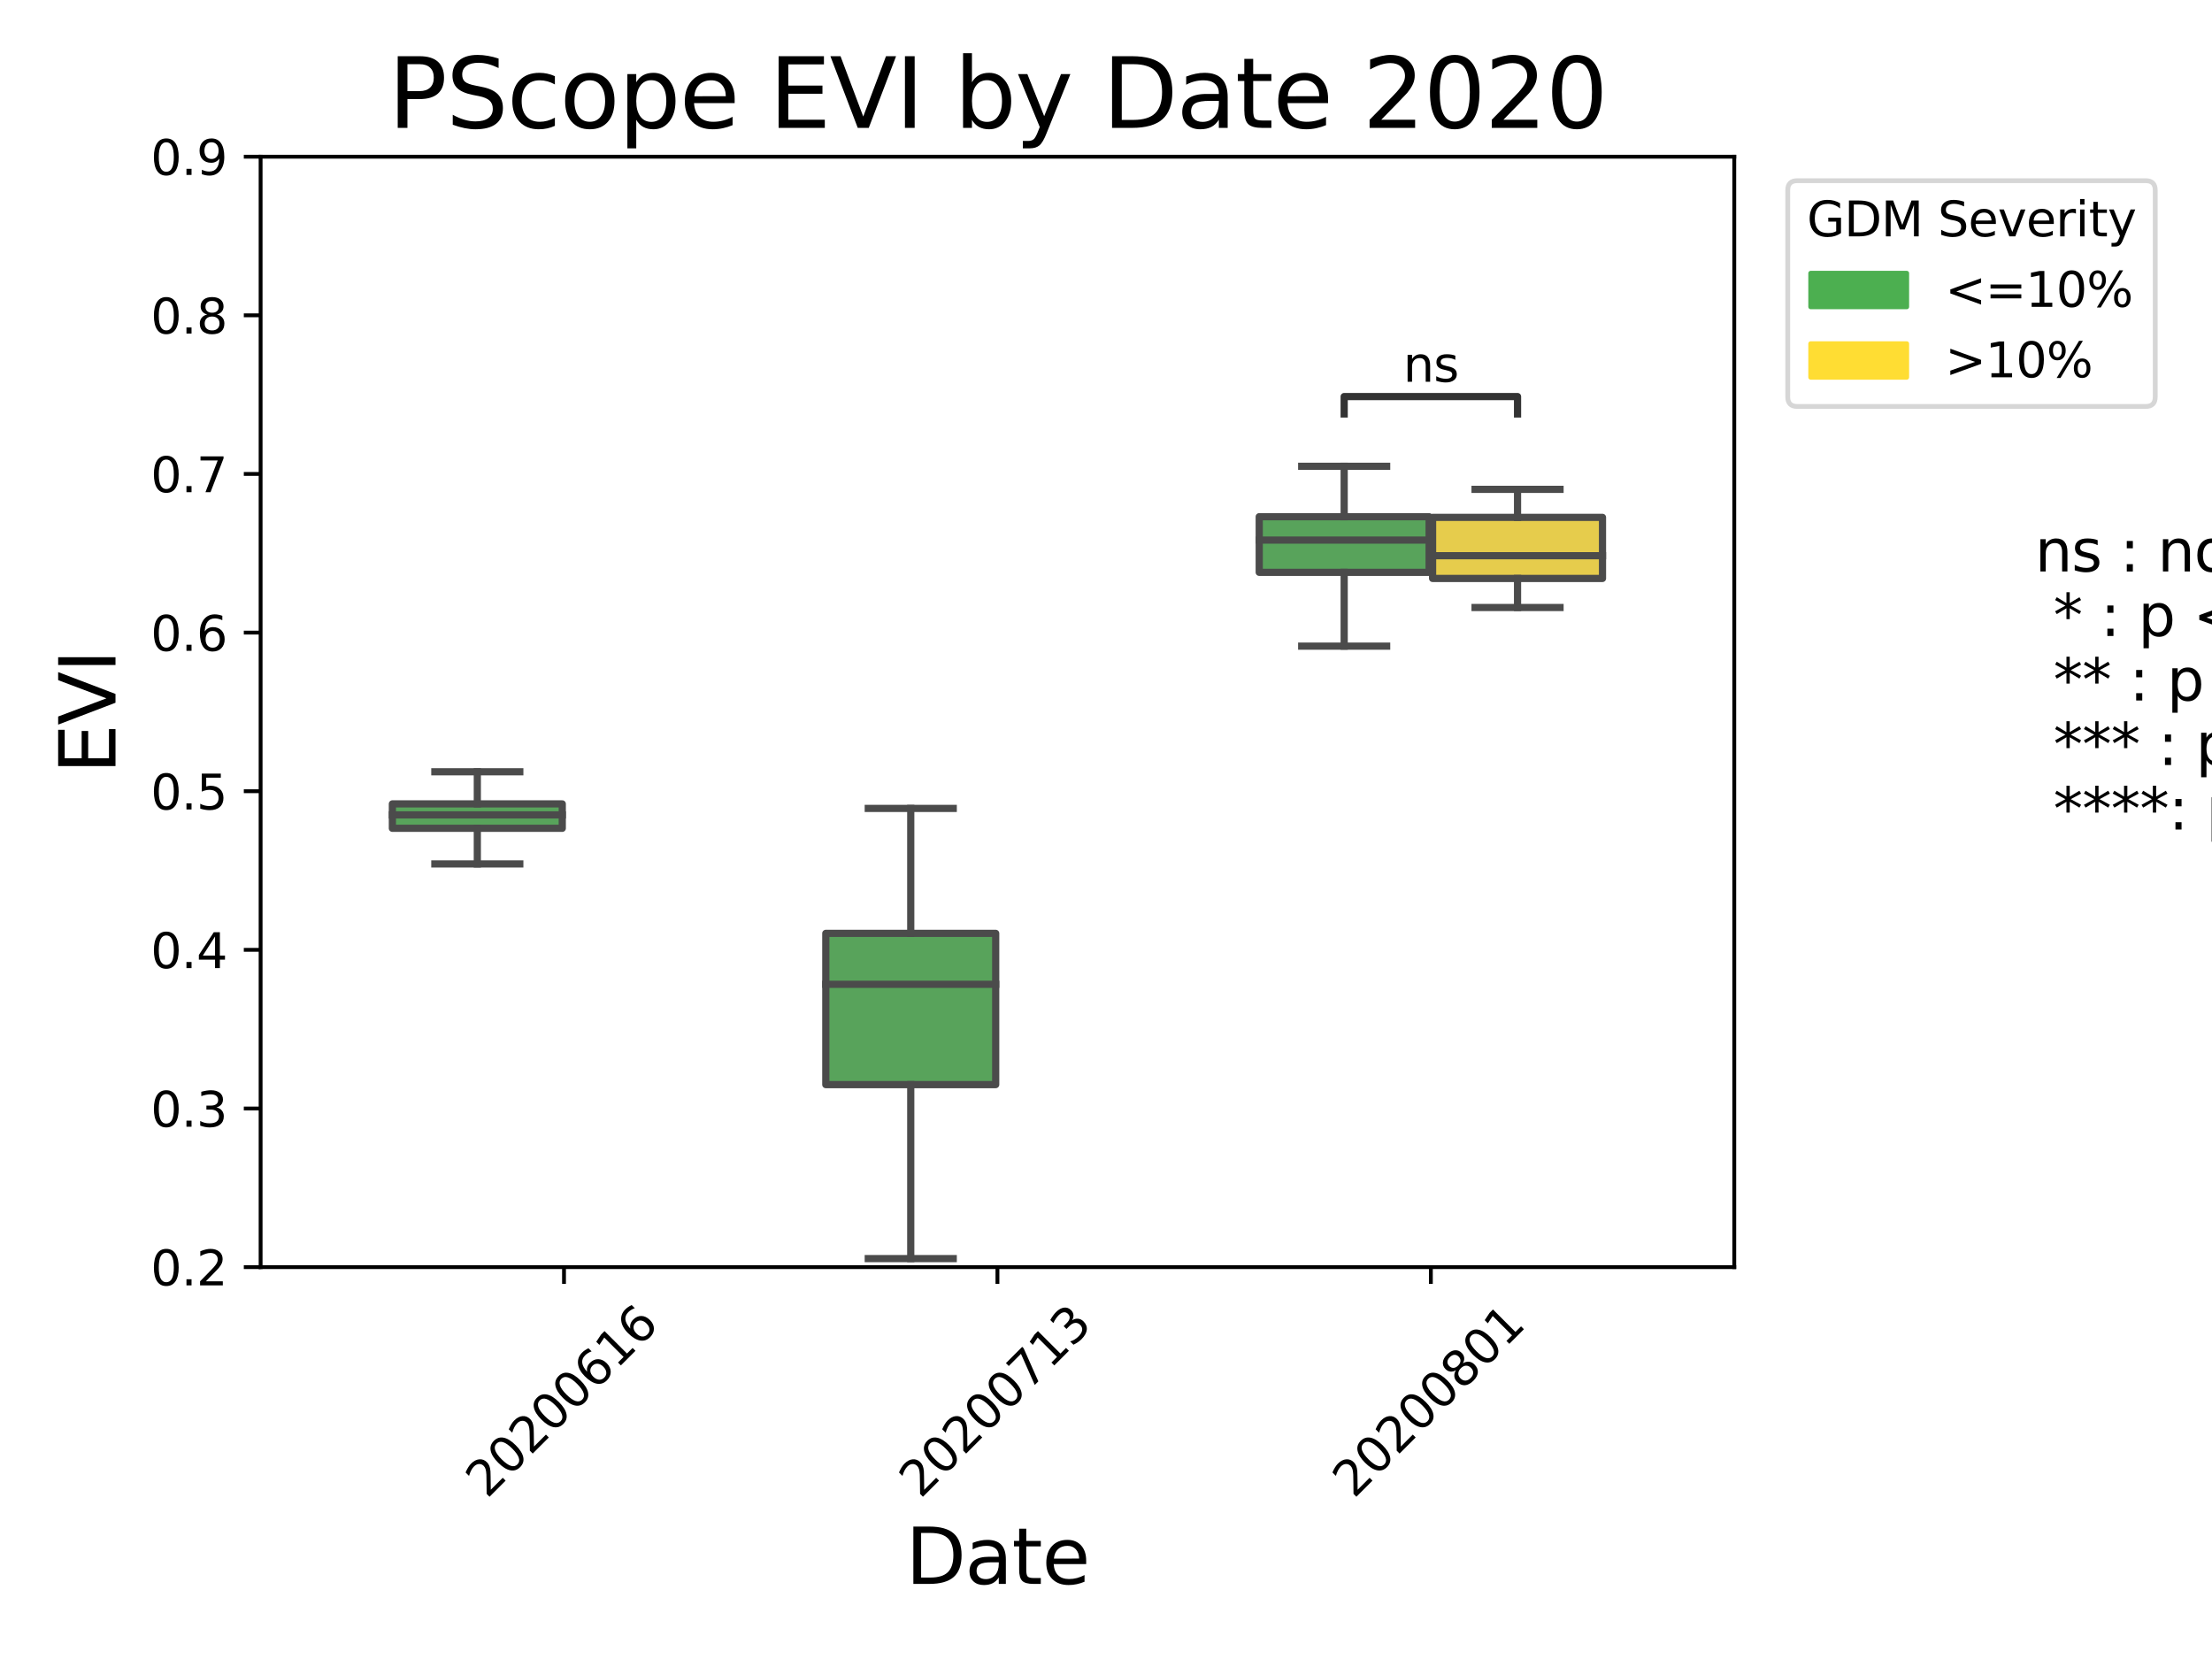 <?xml version="1.0" encoding="utf-8" standalone="no"?>
<!DOCTYPE svg PUBLIC "-//W3C//DTD SVG 1.1//EN"
  "http://www.w3.org/Graphics/SVG/1.1/DTD/svg11.dtd">
<svg xmlns:xlink="http://www.w3.org/1999/xlink" width="460.8pt" height="345.6pt" viewBox="0 0 460.8 345.6" xmlns="http://www.w3.org/2000/svg" version="1.1">
 <defs>
  <style type="text/css">*{stroke-linejoin: round; stroke-linecap: butt}</style>
 </defs>
 <g id="figure_1">
  <g id="patch_1">
   <path d="M 0 345.6 
L 460.8 345.6 
L 460.8 0 
L 0 0 
z
" style="fill: #ffffff"/>
  </g>
  <g id="axes_1">
   <g id="patch_2">
    <path d="M 54.29 263.965 
L 361.278 263.965 
L 361.278 32.64 
L 54.29 32.64 
z
" style="fill: #ffffff"/>
   </g>
   <g id="patch_3">
    <path d="M 81.738 172.552 
L 117.132 172.552 
L 117.132 167.464 
L 81.738 167.464 
L 81.738 172.552 
z
" clip-path="url(#pa5e83bcdcb)" style="fill: #58a35b; stroke: #4b4b4b; stroke-width: 1.5; stroke-linejoin: miter"/>
   </g>
   <g id="patch_4">
    <path d="M 172.029 225.946 
L 207.423 225.946 
L 207.423 194.435 
L 172.029 194.435 
L 172.029 225.946 
z
" clip-path="url(#pa5e83bcdcb)" style="fill: #58a35b; stroke: #4b4b4b; stroke-width: 1.5; stroke-linejoin: miter"/>
   </g>
   <g id="patch_5">
    <path d="M 262.319 119.226 
L 297.713 119.226 
L 297.713 107.64 
L 262.319 107.64 
L 262.319 119.226 
z
" clip-path="url(#pa5e83bcdcb)" style="fill: #58a35b; stroke: #4b4b4b; stroke-width: 1.5; stroke-linejoin: miter"/>
   </g>
   <g id="patch_6">
    <path d="M 298.435 120.502 
L 333.829 120.502 
L 333.829 107.779 
L 298.435 107.779 
L 298.435 120.502 
z
" clip-path="url(#pa5e83bcdcb)" style="fill: #e6cc4c; stroke: #4b4b4b; stroke-width: 1.5; stroke-linejoin: miter"/>
   </g>
   <g id="patch_7">
    <path d="M 117.493 330.058 
L 117.493 330.058 
L 117.493 330.058 
L 117.493 330.058 
z
" clip-path="url(#pa5e83bcdcb)" style="fill: #58a35b; stroke: #4b4b4b; stroke-width: 0.75; stroke-linejoin: miter"/>
   </g>
   <g id="patch_8">
    <path d="M 117.493 330.058 
L 117.493 330.058 
L 117.493 330.058 
L 117.493 330.058 
z
" clip-path="url(#pa5e83bcdcb)" style="fill: #e6cc4c; stroke: #4b4b4b; stroke-width: 0.75; stroke-linejoin: miter"/>
   </g>
   <g id="matplotlib.axis_1">
    <g id="xtick_1">
     <g id="line2d_1">
      <defs>
       <path id="mb610e8b786" d="M 0 0 
L 0 3.5 
" style="stroke: #000000; stroke-width: 0.8"/>
      </defs>
      <g>
       <use xlink:href="#mb610e8b786" x="117.493" y="263.965" style="stroke: #000000; stroke-width: 0.8"/>
      </g>
     </g>
     <g id="text_1">
      <!-- 20200616 -->
      <g transform="translate(101.449 312.33) rotate(-45) scale(0.1 -0.1)">
       <defs>
        <path id="DejaVuSans-32" d="M 1228 531 
L 3431 531 
L 3431 0 
L 469 0 
L 469 531 
Q 828 903 1448 1529 
Q 2069 2156 2228 2338 
Q 2531 2678 2651 2914 
Q 2772 3150 2772 3378 
Q 2772 3750 2511 3984 
Q 2250 4219 1831 4219 
Q 1534 4219 1204 4116 
Q 875 4013 500 3803 
L 500 4441 
Q 881 4594 1212 4672 
Q 1544 4750 1819 4750 
Q 2544 4750 2975 4387 
Q 3406 4025 3406 3419 
Q 3406 3131 3298 2873 
Q 3191 2616 2906 2266 
Q 2828 2175 2409 1742 
Q 1991 1309 1228 531 
z
" transform="scale(0.016)"/>
        <path id="DejaVuSans-30" d="M 2034 4250 
Q 1547 4250 1301 3770 
Q 1056 3291 1056 2328 
Q 1056 1369 1301 889 
Q 1547 409 2034 409 
Q 2525 409 2770 889 
Q 3016 1369 3016 2328 
Q 3016 3291 2770 3770 
Q 2525 4250 2034 4250 
z
M 2034 4750 
Q 2819 4750 3233 4129 
Q 3647 3509 3647 2328 
Q 3647 1150 3233 529 
Q 2819 -91 2034 -91 
Q 1250 -91 836 529 
Q 422 1150 422 2328 
Q 422 3509 836 4129 
Q 1250 4750 2034 4750 
z
" transform="scale(0.016)"/>
        <path id="DejaVuSans-36" d="M 2113 2584 
Q 1688 2584 1439 2293 
Q 1191 2003 1191 1497 
Q 1191 994 1439 701 
Q 1688 409 2113 409 
Q 2538 409 2786 701 
Q 3034 994 3034 1497 
Q 3034 2003 2786 2293 
Q 2538 2584 2113 2584 
z
M 3366 4563 
L 3366 3988 
Q 3128 4100 2886 4159 
Q 2644 4219 2406 4219 
Q 1781 4219 1451 3797 
Q 1122 3375 1075 2522 
Q 1259 2794 1537 2939 
Q 1816 3084 2150 3084 
Q 2853 3084 3261 2657 
Q 3669 2231 3669 1497 
Q 3669 778 3244 343 
Q 2819 -91 2113 -91 
Q 1303 -91 875 529 
Q 447 1150 447 2328 
Q 447 3434 972 4092 
Q 1497 4750 2381 4750 
Q 2619 4750 2861 4703 
Q 3103 4656 3366 4563 
z
" transform="scale(0.016)"/>
        <path id="DejaVuSans-31" d="M 794 531 
L 1825 531 
L 1825 4091 
L 703 3866 
L 703 4441 
L 1819 4666 
L 2450 4666 
L 2450 531 
L 3481 531 
L 3481 0 
L 794 0 
L 794 531 
z
" transform="scale(0.016)"/>
       </defs>
       <use xlink:href="#DejaVuSans-32"/>
       <use xlink:href="#DejaVuSans-30" x="63.623"/>
       <use xlink:href="#DejaVuSans-32" x="127.246"/>
       <use xlink:href="#DejaVuSans-30" x="190.869"/>
       <use xlink:href="#DejaVuSans-30" x="254.492"/>
       <use xlink:href="#DejaVuSans-36" x="318.115"/>
       <use xlink:href="#DejaVuSans-31" x="381.738"/>
       <use xlink:href="#DejaVuSans-36" x="445.361"/>
      </g>
     </g>
    </g>
    <g id="xtick_2">
     <g id="line2d_2">
      <g>
       <use xlink:href="#mb610e8b786" x="207.784" y="263.965" style="stroke: #000000; stroke-width: 0.8"/>
      </g>
     </g>
     <g id="text_2">
      <!-- 20200713 -->
      <g transform="translate(191.739 312.33) rotate(-45) scale(0.1 -0.1)">
       <defs>
        <path id="DejaVuSans-37" d="M 525 4666 
L 3525 4666 
L 3525 4397 
L 1831 0 
L 1172 0 
L 2766 4134 
L 525 4134 
L 525 4666 
z
" transform="scale(0.016)"/>
        <path id="DejaVuSans-33" d="M 2597 2516 
Q 3050 2419 3304 2112 
Q 3559 1806 3559 1356 
Q 3559 666 3084 287 
Q 2609 -91 1734 -91 
Q 1441 -91 1130 -33 
Q 819 25 488 141 
L 488 750 
Q 750 597 1062 519 
Q 1375 441 1716 441 
Q 2309 441 2620 675 
Q 2931 909 2931 1356 
Q 2931 1769 2642 2001 
Q 2353 2234 1838 2234 
L 1294 2234 
L 1294 2753 
L 1863 2753 
Q 2328 2753 2575 2939 
Q 2822 3125 2822 3475 
Q 2822 3834 2567 4026 
Q 2313 4219 1838 4219 
Q 1578 4219 1281 4162 
Q 984 4106 628 3988 
L 628 4550 
Q 988 4650 1302 4700 
Q 1616 4750 1894 4750 
Q 2613 4750 3031 4423 
Q 3450 4097 3450 3541 
Q 3450 3153 3228 2886 
Q 3006 2619 2597 2516 
z
" transform="scale(0.016)"/>
       </defs>
       <use xlink:href="#DejaVuSans-32"/>
       <use xlink:href="#DejaVuSans-30" x="63.623"/>
       <use xlink:href="#DejaVuSans-32" x="127.246"/>
       <use xlink:href="#DejaVuSans-30" x="190.869"/>
       <use xlink:href="#DejaVuSans-30" x="254.492"/>
       <use xlink:href="#DejaVuSans-37" x="318.115"/>
       <use xlink:href="#DejaVuSans-31" x="381.738"/>
       <use xlink:href="#DejaVuSans-33" x="445.361"/>
      </g>
     </g>
    </g>
    <g id="xtick_3">
     <g id="line2d_3">
      <g>
       <use xlink:href="#mb610e8b786" x="298.074" y="263.965" style="stroke: #000000; stroke-width: 0.8"/>
      </g>
     </g>
     <g id="text_3">
      <!-- 20200801 -->
      <g transform="translate(282.03 312.33) rotate(-45) scale(0.1 -0.1)">
       <defs>
        <path id="DejaVuSans-38" d="M 2034 2216 
Q 1584 2216 1326 1975 
Q 1069 1734 1069 1313 
Q 1069 891 1326 650 
Q 1584 409 2034 409 
Q 2484 409 2743 651 
Q 3003 894 3003 1313 
Q 3003 1734 2745 1975 
Q 2488 2216 2034 2216 
z
M 1403 2484 
Q 997 2584 770 2862 
Q 544 3141 544 3541 
Q 544 4100 942 4425 
Q 1341 4750 2034 4750 
Q 2731 4750 3128 4425 
Q 3525 4100 3525 3541 
Q 3525 3141 3298 2862 
Q 3072 2584 2669 2484 
Q 3125 2378 3379 2068 
Q 3634 1759 3634 1313 
Q 3634 634 3220 271 
Q 2806 -91 2034 -91 
Q 1263 -91 848 271 
Q 434 634 434 1313 
Q 434 1759 690 2068 
Q 947 2378 1403 2484 
z
M 1172 3481 
Q 1172 3119 1398 2916 
Q 1625 2713 2034 2713 
Q 2441 2713 2670 2916 
Q 2900 3119 2900 3481 
Q 2900 3844 2670 4047 
Q 2441 4250 2034 4250 
Q 1625 4250 1398 4047 
Q 1172 3844 1172 3481 
z
" transform="scale(0.016)"/>
       </defs>
       <use xlink:href="#DejaVuSans-32"/>
       <use xlink:href="#DejaVuSans-30" x="63.623"/>
       <use xlink:href="#DejaVuSans-32" x="127.246"/>
       <use xlink:href="#DejaVuSans-30" x="190.869"/>
       <use xlink:href="#DejaVuSans-30" x="254.492"/>
       <use xlink:href="#DejaVuSans-38" x="318.115"/>
       <use xlink:href="#DejaVuSans-30" x="381.738"/>
       <use xlink:href="#DejaVuSans-31" x="445.361"/>
      </g>
     </g>
    </g>
    <g id="text_4">
     <!-- Date -->
     <g transform="translate(188.663 329.958) scale(0.16 -0.16)">
      <defs>
       <path id="DejaVuSans-44" d="M 1259 4147 
L 1259 519 
L 2022 519 
Q 2988 519 3436 956 
Q 3884 1394 3884 2338 
Q 3884 3275 3436 3711 
Q 2988 4147 2022 4147 
L 1259 4147 
z
M 628 4666 
L 1925 4666 
Q 3281 4666 3915 4102 
Q 4550 3538 4550 2338 
Q 4550 1131 3912 565 
Q 3275 0 1925 0 
L 628 0 
L 628 4666 
z
" transform="scale(0.016)"/>
       <path id="DejaVuSans-61" d="M 2194 1759 
Q 1497 1759 1228 1600 
Q 959 1441 959 1056 
Q 959 750 1161 570 
Q 1363 391 1709 391 
Q 2188 391 2477 730 
Q 2766 1069 2766 1631 
L 2766 1759 
L 2194 1759 
z
M 3341 1997 
L 3341 0 
L 2766 0 
L 2766 531 
Q 2569 213 2275 61 
Q 1981 -91 1556 -91 
Q 1019 -91 701 211 
Q 384 513 384 1019 
Q 384 1609 779 1909 
Q 1175 2209 1959 2209 
L 2766 2209 
L 2766 2266 
Q 2766 2663 2505 2880 
Q 2244 3097 1772 3097 
Q 1472 3097 1187 3025 
Q 903 2953 641 2809 
L 641 3341 
Q 956 3463 1253 3523 
Q 1550 3584 1831 3584 
Q 2591 3584 2966 3190 
Q 3341 2797 3341 1997 
z
" transform="scale(0.016)"/>
       <path id="DejaVuSans-74" d="M 1172 4494 
L 1172 3500 
L 2356 3500 
L 2356 3053 
L 1172 3053 
L 1172 1153 
Q 1172 725 1289 603 
Q 1406 481 1766 481 
L 2356 481 
L 2356 0 
L 1766 0 
Q 1100 0 847 248 
Q 594 497 594 1153 
L 594 3053 
L 172 3053 
L 172 3500 
L 594 3500 
L 594 4494 
L 1172 4494 
z
" transform="scale(0.016)"/>
       <path id="DejaVuSans-65" d="M 3597 1894 
L 3597 1613 
L 953 1613 
Q 991 1019 1311 708 
Q 1631 397 2203 397 
Q 2534 397 2845 478 
Q 3156 559 3463 722 
L 3463 178 
Q 3153 47 2828 -22 
Q 2503 -91 2169 -91 
Q 1331 -91 842 396 
Q 353 884 353 1716 
Q 353 2575 817 3079 
Q 1281 3584 2069 3584 
Q 2775 3584 3186 3129 
Q 3597 2675 3597 1894 
z
M 3022 2063 
Q 3016 2534 2758 2815 
Q 2500 3097 2075 3097 
Q 1594 3097 1305 2825 
Q 1016 2553 972 2059 
L 3022 2063 
z
" transform="scale(0.016)"/>
      </defs>
      <use xlink:href="#DejaVuSans-44"/>
      <use xlink:href="#DejaVuSans-61" x="77.002"/>
      <use xlink:href="#DejaVuSans-74" x="138.281"/>
      <use xlink:href="#DejaVuSans-65" x="177.49"/>
     </g>
    </g>
   </g>
   <g id="matplotlib.axis_2">
    <g id="ytick_1">
     <g id="line2d_4">
      <defs>
       <path id="m685b442eda" d="M 0 0 
L -3.5 0 
" style="stroke: #000000; stroke-width: 0.8"/>
      </defs>
      <g>
       <use xlink:href="#m685b442eda" x="54.29" y="263.965" style="stroke: #000000; stroke-width: 0.8"/>
      </g>
     </g>
     <g id="text_5">
      <!-- 0.2 -->
      <g transform="translate(31.387 267.764) scale(0.1 -0.1)">
       <defs>
        <path id="DejaVuSans-2e" d="M 684 794 
L 1344 794 
L 1344 0 
L 684 0 
L 684 794 
z
" transform="scale(0.016)"/>
       </defs>
       <use xlink:href="#DejaVuSans-30"/>
       <use xlink:href="#DejaVuSans-2e" x="63.623"/>
       <use xlink:href="#DejaVuSans-32" x="95.41"/>
      </g>
     </g>
    </g>
    <g id="ytick_2">
     <g id="line2d_5">
      <g>
       <use xlink:href="#m685b442eda" x="54.29" y="230.919" style="stroke: #000000; stroke-width: 0.8"/>
      </g>
     </g>
     <g id="text_6">
      <!-- 0.3 -->
      <g transform="translate(31.387 234.718) scale(0.1 -0.1)">
       <use xlink:href="#DejaVuSans-30"/>
       <use xlink:href="#DejaVuSans-2e" x="63.623"/>
       <use xlink:href="#DejaVuSans-33" x="95.41"/>
      </g>
     </g>
    </g>
    <g id="ytick_3">
     <g id="line2d_6">
      <g>
       <use xlink:href="#m685b442eda" x="54.29" y="197.872" style="stroke: #000000; stroke-width: 0.8"/>
      </g>
     </g>
     <g id="text_7">
      <!-- 0.4 -->
      <g transform="translate(31.387 201.671) scale(0.1 -0.1)">
       <defs>
        <path id="DejaVuSans-34" d="M 2419 4116 
L 825 1625 
L 2419 1625 
L 2419 4116 
z
M 2253 4666 
L 3047 4666 
L 3047 1625 
L 3713 1625 
L 3713 1100 
L 3047 1100 
L 3047 0 
L 2419 0 
L 2419 1100 
L 313 1100 
L 313 1709 
L 2253 4666 
z
" transform="scale(0.016)"/>
       </defs>
       <use xlink:href="#DejaVuSans-30"/>
       <use xlink:href="#DejaVuSans-2e" x="63.623"/>
       <use xlink:href="#DejaVuSans-34" x="95.41"/>
      </g>
     </g>
    </g>
    <g id="ytick_4">
     <g id="line2d_7">
      <g>
       <use xlink:href="#m685b442eda" x="54.29" y="164.826" style="stroke: #000000; stroke-width: 0.8"/>
      </g>
     </g>
     <g id="text_8">
      <!-- 0.5 -->
      <g transform="translate(31.387 168.625) scale(0.1 -0.1)">
       <defs>
        <path id="DejaVuSans-35" d="M 691 4666 
L 3169 4666 
L 3169 4134 
L 1269 4134 
L 1269 2991 
Q 1406 3038 1543 3061 
Q 1681 3084 1819 3084 
Q 2600 3084 3056 2656 
Q 3513 2228 3513 1497 
Q 3513 744 3044 326 
Q 2575 -91 1722 -91 
Q 1428 -91 1123 -41 
Q 819 9 494 109 
L 494 744 
Q 775 591 1075 516 
Q 1375 441 1709 441 
Q 2250 441 2565 725 
Q 2881 1009 2881 1497 
Q 2881 1984 2565 2268 
Q 2250 2553 1709 2553 
Q 1456 2553 1204 2497 
Q 953 2441 691 2322 
L 691 4666 
z
" transform="scale(0.016)"/>
       </defs>
       <use xlink:href="#DejaVuSans-30"/>
       <use xlink:href="#DejaVuSans-2e" x="63.623"/>
       <use xlink:href="#DejaVuSans-35" x="95.41"/>
      </g>
     </g>
    </g>
    <g id="ytick_5">
     <g id="line2d_8">
      <g>
       <use xlink:href="#m685b442eda" x="54.29" y="131.779" style="stroke: #000000; stroke-width: 0.8"/>
      </g>
     </g>
     <g id="text_9">
      <!-- 0.6 -->
      <g transform="translate(31.387 135.579) scale(0.1 -0.1)">
       <use xlink:href="#DejaVuSans-30"/>
       <use xlink:href="#DejaVuSans-2e" x="63.623"/>
       <use xlink:href="#DejaVuSans-36" x="95.41"/>
      </g>
     </g>
    </g>
    <g id="ytick_6">
     <g id="line2d_9">
      <g>
       <use xlink:href="#m685b442eda" x="54.29" y="98.733" style="stroke: #000000; stroke-width: 0.8"/>
      </g>
     </g>
     <g id="text_10">
      <!-- 0.7 -->
      <g transform="translate(31.387 102.532) scale(0.1 -0.1)">
       <use xlink:href="#DejaVuSans-30"/>
       <use xlink:href="#DejaVuSans-2e" x="63.623"/>
       <use xlink:href="#DejaVuSans-37" x="95.41"/>
      </g>
     </g>
    </g>
    <g id="ytick_7">
     <g id="line2d_10">
      <g>
       <use xlink:href="#m685b442eda" x="54.29" y="65.686" style="stroke: #000000; stroke-width: 0.8"/>
      </g>
     </g>
     <g id="text_11">
      <!-- 0.8 -->
      <g transform="translate(31.387 69.486) scale(0.1 -0.1)">
       <use xlink:href="#DejaVuSans-30"/>
       <use xlink:href="#DejaVuSans-2e" x="63.623"/>
       <use xlink:href="#DejaVuSans-38" x="95.41"/>
      </g>
     </g>
    </g>
    <g id="ytick_8">
     <g id="line2d_11">
      <g>
       <use xlink:href="#m685b442eda" x="54.29" y="32.64" style="stroke: #000000; stroke-width: 0.8"/>
      </g>
     </g>
     <g id="text_12">
      <!-- 0.9 -->
      <g transform="translate(31.387 36.439) scale(0.1 -0.1)">
       <defs>
        <path id="DejaVuSans-39" d="M 703 97 
L 703 672 
Q 941 559 1184 500 
Q 1428 441 1663 441 
Q 2288 441 2617 861 
Q 2947 1281 2994 2138 
Q 2813 1869 2534 1725 
Q 2256 1581 1919 1581 
Q 1219 1581 811 2004 
Q 403 2428 403 3163 
Q 403 3881 828 4315 
Q 1253 4750 1959 4750 
Q 2769 4750 3195 4129 
Q 3622 3509 3622 2328 
Q 3622 1225 3098 567 
Q 2575 -91 1691 -91 
Q 1453 -91 1209 -44 
Q 966 3 703 97 
z
M 1959 2075 
Q 2384 2075 2632 2365 
Q 2881 2656 2881 3163 
Q 2881 3666 2632 3958 
Q 2384 4250 1959 4250 
Q 1534 4250 1286 3958 
Q 1038 3666 1038 3163 
Q 1038 2656 1286 2365 
Q 1534 2075 1959 2075 
z
" transform="scale(0.016)"/>
       </defs>
       <use xlink:href="#DejaVuSans-30"/>
       <use xlink:href="#DejaVuSans-2e" x="63.623"/>
       <use xlink:href="#DejaVuSans-39" x="95.41"/>
      </g>
     </g>
    </g>
    <g id="text_13">
     <!-- EVI -->
     <g transform="translate(24.059 161.19) rotate(-90) scale(0.16 -0.16)">
      <defs>
       <path id="DejaVuSans-45" d="M 628 4666 
L 3578 4666 
L 3578 4134 
L 1259 4134 
L 1259 2753 
L 3481 2753 
L 3481 2222 
L 1259 2222 
L 1259 531 
L 3634 531 
L 3634 0 
L 628 0 
L 628 4666 
z
" transform="scale(0.016)"/>
       <path id="DejaVuSans-56" d="M 1831 0 
L 50 4666 
L 709 4666 
L 2188 738 
L 3669 4666 
L 4325 4666 
L 2547 0 
L 1831 0 
z
" transform="scale(0.016)"/>
       <path id="DejaVuSans-49" d="M 628 4666 
L 1259 4666 
L 1259 0 
L 628 0 
L 628 4666 
z
" transform="scale(0.016)"/>
      </defs>
      <use xlink:href="#DejaVuSans-45"/>
      <use xlink:href="#DejaVuSans-56" x="63.184"/>
      <use xlink:href="#DejaVuSans-49" x="131.592"/>
     </g>
    </g>
   </g>
   <g id="line2d_12">
    <path d="M 99.435 172.552 
L 99.435 179.975 
" clip-path="url(#pa5e83bcdcb)" style="fill: none; stroke: #4b4b4b; stroke-width: 1.5; stroke-linecap: square"/>
   </g>
   <g id="line2d_13">
    <path d="M 99.435 167.464 
L 99.435 160.779 
" clip-path="url(#pa5e83bcdcb)" style="fill: none; stroke: #4b4b4b; stroke-width: 1.5; stroke-linecap: square"/>
   </g>
   <g id="line2d_14">
    <path d="M 90.587 179.975 
L 108.284 179.975 
" clip-path="url(#pa5e83bcdcb)" style="fill: none; stroke: #4b4b4b; stroke-width: 1.5; stroke-linecap: square"/>
   </g>
   <g id="line2d_15">
    <path d="M 90.587 160.779 
L 108.284 160.779 
" clip-path="url(#pa5e83bcdcb)" style="fill: none; stroke: #4b4b4b; stroke-width: 1.5; stroke-linecap: square"/>
   </g>
   <g id="line2d_16">
    <path d="M 189.726 225.946 
L 189.726 262.193 
" clip-path="url(#pa5e83bcdcb)" style="fill: none; stroke: #4b4b4b; stroke-width: 1.5; stroke-linecap: square"/>
   </g>
   <g id="line2d_17">
    <path d="M 189.726 194.435 
L 189.726 168.408 
" clip-path="url(#pa5e83bcdcb)" style="fill: none; stroke: #4b4b4b; stroke-width: 1.5; stroke-linecap: square"/>
   </g>
   <g id="line2d_18">
    <path d="M 180.877 262.193 
L 198.574 262.193 
" clip-path="url(#pa5e83bcdcb)" style="fill: none; stroke: #4b4b4b; stroke-width: 1.5; stroke-linecap: square"/>
   </g>
   <g id="line2d_19">
    <path d="M 180.877 168.408 
L 198.574 168.408 
" clip-path="url(#pa5e83bcdcb)" style="fill: none; stroke: #4b4b4b; stroke-width: 1.5; stroke-linecap: square"/>
   </g>
   <g id="line2d_20">
    <path d="M 280.016 119.226 
L 280.016 134.603 
" clip-path="url(#pa5e83bcdcb)" style="fill: none; stroke: #4b4b4b; stroke-width: 1.5; stroke-linecap: square"/>
   </g>
   <g id="line2d_21">
    <path d="M 280.016 107.64 
L 280.016 97.133 
" clip-path="url(#pa5e83bcdcb)" style="fill: none; stroke: #4b4b4b; stroke-width: 1.5; stroke-linecap: square"/>
   </g>
   <g id="line2d_22">
    <path d="M 271.168 134.603 
L 288.865 134.603 
" clip-path="url(#pa5e83bcdcb)" style="fill: none; stroke: #4b4b4b; stroke-width: 1.5; stroke-linecap: square"/>
   </g>
   <g id="line2d_23">
    <path d="M 271.168 97.133 
L 288.865 97.133 
" clip-path="url(#pa5e83bcdcb)" style="fill: none; stroke: #4b4b4b; stroke-width: 1.5; stroke-linecap: square"/>
   </g>
   <g id="line2d_24">
    <path d="M 316.132 120.502 
L 316.132 126.559 
" clip-path="url(#pa5e83bcdcb)" style="fill: none; stroke: #4b4b4b; stroke-width: 1.5; stroke-linecap: square"/>
   </g>
   <g id="line2d_25">
    <path d="M 316.132 107.779 
L 316.132 101.936 
" clip-path="url(#pa5e83bcdcb)" style="fill: none; stroke: #4b4b4b; stroke-width: 1.5; stroke-linecap: square"/>
   </g>
   <g id="line2d_26">
    <path d="M 307.284 126.559 
L 324.981 126.559 
" clip-path="url(#pa5e83bcdcb)" style="fill: none; stroke: #4b4b4b; stroke-width: 1.5; stroke-linecap: square"/>
   </g>
   <g id="line2d_27">
    <path d="M 307.284 101.936 
L 324.981 101.936 
" clip-path="url(#pa5e83bcdcb)" style="fill: none; stroke: #4b4b4b; stroke-width: 1.5; stroke-linecap: square"/>
   </g>
   <g id="line2d_28">
    <path d="M 280.016 86.239 
L 280.016 82.608 
L 316.132 82.608 
L 316.132 86.239 
" clip-path="url(#pa5e83bcdcb)" style="fill: none; stroke: #333333; stroke-width: 1.5; stroke-linecap: square"/>
   </g>
   <g id="line2d_29">
    <path d="M 81.738 169.763 
L 117.132 169.763 
" clip-path="url(#pa5e83bcdcb)" style="fill: none; stroke: #4b4b4b; stroke-width: 1.5; stroke-linecap: square"/>
   </g>
   <g id="line2d_30">
    <path d="M 172.029 205.048 
L 207.423 205.048 
" clip-path="url(#pa5e83bcdcb)" style="fill: none; stroke: #4b4b4b; stroke-width: 1.5; stroke-linecap: square"/>
   </g>
   <g id="line2d_31">
    <path d="M 262.319 112.514 
L 297.713 112.514 
" clip-path="url(#pa5e83bcdcb)" style="fill: none; stroke: #4b4b4b; stroke-width: 1.5; stroke-linecap: square"/>
   </g>
   <g id="line2d_32">
    <path d="M 298.435 115.763 
L 333.829 115.763 
" clip-path="url(#pa5e83bcdcb)" style="fill: none; stroke: #4b4b4b; stroke-width: 1.5; stroke-linecap: square"/>
   </g>
   <g id="patch_9">
    <path d="M 54.29 263.965 
L 54.29 32.64 
" style="fill: none; stroke: #000000; stroke-width: 0.8; stroke-linejoin: miter; stroke-linecap: square"/>
   </g>
   <g id="patch_10">
    <path d="M 361.278 263.965 
L 361.278 32.64 
" style="fill: none; stroke: #000000; stroke-width: 0.8; stroke-linejoin: miter; stroke-linecap: square"/>
   </g>
   <g id="patch_11">
    <path d="M 54.29 263.965 
L 361.278 263.965 
" style="fill: none; stroke: #000000; stroke-width: 0.8; stroke-linejoin: miter; stroke-linecap: square"/>
   </g>
   <g id="patch_12">
    <path d="M 54.29 32.64 
L 361.278 32.64 
" style="fill: none; stroke: #000000; stroke-width: 0.8; stroke-linejoin: miter; stroke-linecap: square"/>
   </g>
   <g id="text_14">
    <!-- ns -->
    <g transform="translate(292.301 79.528) scale(0.1 -0.1)">
     <defs>
      <path id="DejaVuSans-6e" d="M 3513 2113 
L 3513 0 
L 2938 0 
L 2938 2094 
Q 2938 2591 2744 2837 
Q 2550 3084 2163 3084 
Q 1697 3084 1428 2787 
Q 1159 2491 1159 1978 
L 1159 0 
L 581 0 
L 581 3500 
L 1159 3500 
L 1159 2956 
Q 1366 3272 1645 3428 
Q 1925 3584 2291 3584 
Q 2894 3584 3203 3211 
Q 3513 2838 3513 2113 
z
" transform="scale(0.016)"/>
      <path id="DejaVuSans-73" d="M 2834 3397 
L 2834 2853 
Q 2591 2978 2328 3040 
Q 2066 3103 1784 3103 
Q 1356 3103 1142 2972 
Q 928 2841 928 2578 
Q 928 2378 1081 2264 
Q 1234 2150 1697 2047 
L 1894 2003 
Q 2506 1872 2764 1633 
Q 3022 1394 3022 966 
Q 3022 478 2636 193 
Q 2250 -91 1575 -91 
Q 1294 -91 989 -36 
Q 684 19 347 128 
L 347 722 
Q 666 556 975 473 
Q 1284 391 1588 391 
Q 1994 391 2212 530 
Q 2431 669 2431 922 
Q 2431 1156 2273 1281 
Q 2116 1406 1581 1522 
L 1381 1569 
Q 847 1681 609 1914 
Q 372 2147 372 2553 
Q 372 3047 722 3315 
Q 1072 3584 1716 3584 
Q 2034 3584 2315 3537 
Q 2597 3491 2834 3397 
z
" transform="scale(0.016)"/>
     </defs>
     <use xlink:href="#DejaVuSans-6e"/>
     <use xlink:href="#DejaVuSans-73" x="63.379"/>
    </g>
   </g>
   <g id="text_15">
    <!-- PScope EVI by Date 2020 -->
    <g transform="translate(80.846 26.64) scale(0.2 -0.2)">
     <defs>
      <path id="DejaVuSans-50" d="M 1259 4147 
L 1259 2394 
L 2053 2394 
Q 2494 2394 2734 2622 
Q 2975 2850 2975 3272 
Q 2975 3691 2734 3919 
Q 2494 4147 2053 4147 
L 1259 4147 
z
M 628 4666 
L 2053 4666 
Q 2838 4666 3239 4311 
Q 3641 3956 3641 3272 
Q 3641 2581 3239 2228 
Q 2838 1875 2053 1875 
L 1259 1875 
L 1259 0 
L 628 0 
L 628 4666 
z
" transform="scale(0.016)"/>
      <path id="DejaVuSans-53" d="M 3425 4513 
L 3425 3897 
Q 3066 4069 2747 4153 
Q 2428 4238 2131 4238 
Q 1616 4238 1336 4038 
Q 1056 3838 1056 3469 
Q 1056 3159 1242 3001 
Q 1428 2844 1947 2747 
L 2328 2669 
Q 3034 2534 3370 2195 
Q 3706 1856 3706 1288 
Q 3706 609 3251 259 
Q 2797 -91 1919 -91 
Q 1588 -91 1214 -16 
Q 841 59 441 206 
L 441 856 
Q 825 641 1194 531 
Q 1563 422 1919 422 
Q 2459 422 2753 634 
Q 3047 847 3047 1241 
Q 3047 1584 2836 1778 
Q 2625 1972 2144 2069 
L 1759 2144 
Q 1053 2284 737 2584 
Q 422 2884 422 3419 
Q 422 4038 858 4394 
Q 1294 4750 2059 4750 
Q 2388 4750 2728 4690 
Q 3069 4631 3425 4513 
z
" transform="scale(0.016)"/>
      <path id="DejaVuSans-63" d="M 3122 3366 
L 3122 2828 
Q 2878 2963 2633 3030 
Q 2388 3097 2138 3097 
Q 1578 3097 1268 2742 
Q 959 2388 959 1747 
Q 959 1106 1268 751 
Q 1578 397 2138 397 
Q 2388 397 2633 464 
Q 2878 531 3122 666 
L 3122 134 
Q 2881 22 2623 -34 
Q 2366 -91 2075 -91 
Q 1284 -91 818 406 
Q 353 903 353 1747 
Q 353 2603 823 3093 
Q 1294 3584 2113 3584 
Q 2378 3584 2631 3529 
Q 2884 3475 3122 3366 
z
" transform="scale(0.016)"/>
      <path id="DejaVuSans-6f" d="M 1959 3097 
Q 1497 3097 1228 2736 
Q 959 2375 959 1747 
Q 959 1119 1226 758 
Q 1494 397 1959 397 
Q 2419 397 2687 759 
Q 2956 1122 2956 1747 
Q 2956 2369 2687 2733 
Q 2419 3097 1959 3097 
z
M 1959 3584 
Q 2709 3584 3137 3096 
Q 3566 2609 3566 1747 
Q 3566 888 3137 398 
Q 2709 -91 1959 -91 
Q 1206 -91 779 398 
Q 353 888 353 1747 
Q 353 2609 779 3096 
Q 1206 3584 1959 3584 
z
" transform="scale(0.016)"/>
      <path id="DejaVuSans-70" d="M 1159 525 
L 1159 -1331 
L 581 -1331 
L 581 3500 
L 1159 3500 
L 1159 2969 
Q 1341 3281 1617 3432 
Q 1894 3584 2278 3584 
Q 2916 3584 3314 3078 
Q 3713 2572 3713 1747 
Q 3713 922 3314 415 
Q 2916 -91 2278 -91 
Q 1894 -91 1617 61 
Q 1341 213 1159 525 
z
M 3116 1747 
Q 3116 2381 2855 2742 
Q 2594 3103 2138 3103 
Q 1681 3103 1420 2742 
Q 1159 2381 1159 1747 
Q 1159 1113 1420 752 
Q 1681 391 2138 391 
Q 2594 391 2855 752 
Q 3116 1113 3116 1747 
z
" transform="scale(0.016)"/>
      <path id="DejaVuSans-20" transform="scale(0.016)"/>
      <path id="DejaVuSans-62" d="M 3116 1747 
Q 3116 2381 2855 2742 
Q 2594 3103 2138 3103 
Q 1681 3103 1420 2742 
Q 1159 2381 1159 1747 
Q 1159 1113 1420 752 
Q 1681 391 2138 391 
Q 2594 391 2855 752 
Q 3116 1113 3116 1747 
z
M 1159 2969 
Q 1341 3281 1617 3432 
Q 1894 3584 2278 3584 
Q 2916 3584 3314 3078 
Q 3713 2572 3713 1747 
Q 3713 922 3314 415 
Q 2916 -91 2278 -91 
Q 1894 -91 1617 61 
Q 1341 213 1159 525 
L 1159 0 
L 581 0 
L 581 4863 
L 1159 4863 
L 1159 2969 
z
" transform="scale(0.016)"/>
      <path id="DejaVuSans-79" d="M 2059 -325 
Q 1816 -950 1584 -1140 
Q 1353 -1331 966 -1331 
L 506 -1331 
L 506 -850 
L 844 -850 
Q 1081 -850 1212 -737 
Q 1344 -625 1503 -206 
L 1606 56 
L 191 3500 
L 800 3500 
L 1894 763 
L 2988 3500 
L 3597 3500 
L 2059 -325 
z
" transform="scale(0.016)"/>
     </defs>
     <use xlink:href="#DejaVuSans-50"/>
     <use xlink:href="#DejaVuSans-53" x="60.303"/>
     <use xlink:href="#DejaVuSans-63" x="123.779"/>
     <use xlink:href="#DejaVuSans-6f" x="178.76"/>
     <use xlink:href="#DejaVuSans-70" x="239.941"/>
     <use xlink:href="#DejaVuSans-65" x="303.418"/>
     <use xlink:href="#DejaVuSans-20" x="364.941"/>
     <use xlink:href="#DejaVuSans-45" x="396.729"/>
     <use xlink:href="#DejaVuSans-56" x="459.912"/>
     <use xlink:href="#DejaVuSans-49" x="528.32"/>
     <use xlink:href="#DejaVuSans-20" x="557.812"/>
     <use xlink:href="#DejaVuSans-62" x="589.6"/>
     <use xlink:href="#DejaVuSans-79" x="653.076"/>
     <use xlink:href="#DejaVuSans-20" x="712.256"/>
     <use xlink:href="#DejaVuSans-44" x="744.043"/>
     <use xlink:href="#DejaVuSans-61" x="821.045"/>
     <use xlink:href="#DejaVuSans-74" x="882.324"/>
     <use xlink:href="#DejaVuSans-65" x="921.533"/>
     <use xlink:href="#DejaVuSans-20" x="983.057"/>
     <use xlink:href="#DejaVuSans-32" x="1014.844"/>
     <use xlink:href="#DejaVuSans-30" x="1078.467"/>
     <use xlink:href="#DejaVuSans-32" x="1142.09"/>
     <use xlink:href="#DejaVuSans-30" x="1205.713"/>
    </g>
   </g>
   <g id="legend_1">
    <g id="patch_13">
     <path d="M 374.417 84.674 
L 446.974 84.674 
Q 448.974 84.674 448.974 82.674 
L 448.974 39.64 
Q 448.974 37.64 446.974 37.64 
L 374.417 37.64 
Q 372.417 37.64 372.417 39.64 
L 372.417 82.674 
Q 372.417 84.674 374.417 84.674 
z
" style="fill: #ffffff; opacity: 0.8; stroke: #cccccc; stroke-linejoin: miter"/>
    </g>
    <g id="text_16">
     <!-- GDM Severity -->
     <g transform="translate(376.417 49.238) scale(0.1 -0.1)">
      <defs>
       <path id="DejaVuSans-47" d="M 3809 666 
L 3809 1919 
L 2778 1919 
L 2778 2438 
L 4434 2438 
L 4434 434 
Q 4069 175 3628 42 
Q 3188 -91 2688 -91 
Q 1594 -91 976 548 
Q 359 1188 359 2328 
Q 359 3472 976 4111 
Q 1594 4750 2688 4750 
Q 3144 4750 3555 4637 
Q 3966 4525 4313 4306 
L 4313 3634 
Q 3963 3931 3569 4081 
Q 3175 4231 2741 4231 
Q 1884 4231 1454 3753 
Q 1025 3275 1025 2328 
Q 1025 1384 1454 906 
Q 1884 428 2741 428 
Q 3075 428 3337 486 
Q 3600 544 3809 666 
z
" transform="scale(0.016)"/>
       <path id="DejaVuSans-4d" d="M 628 4666 
L 1569 4666 
L 2759 1491 
L 3956 4666 
L 4897 4666 
L 4897 0 
L 4281 0 
L 4281 4097 
L 3078 897 
L 2444 897 
L 1241 4097 
L 1241 0 
L 628 0 
L 628 4666 
z
" transform="scale(0.016)"/>
       <path id="DejaVuSans-76" d="M 191 3500 
L 800 3500 
L 1894 563 
L 2988 3500 
L 3597 3500 
L 2284 0 
L 1503 0 
L 191 3500 
z
" transform="scale(0.016)"/>
       <path id="DejaVuSans-72" d="M 2631 2963 
Q 2534 3019 2420 3045 
Q 2306 3072 2169 3072 
Q 1681 3072 1420 2755 
Q 1159 2438 1159 1844 
L 1159 0 
L 581 0 
L 581 3500 
L 1159 3500 
L 1159 2956 
Q 1341 3275 1631 3429 
Q 1922 3584 2338 3584 
Q 2397 3584 2469 3576 
Q 2541 3569 2628 3553 
L 2631 2963 
z
" transform="scale(0.016)"/>
       <path id="DejaVuSans-69" d="M 603 3500 
L 1178 3500 
L 1178 0 
L 603 0 
L 603 3500 
z
M 603 4863 
L 1178 4863 
L 1178 4134 
L 603 4134 
L 603 4863 
z
" transform="scale(0.016)"/>
      </defs>
      <use xlink:href="#DejaVuSans-47"/>
      <use xlink:href="#DejaVuSans-44" x="77.49"/>
      <use xlink:href="#DejaVuSans-4d" x="154.492"/>
      <use xlink:href="#DejaVuSans-20" x="240.771"/>
      <use xlink:href="#DejaVuSans-53" x="272.559"/>
      <use xlink:href="#DejaVuSans-65" x="336.035"/>
      <use xlink:href="#DejaVuSans-76" x="397.559"/>
      <use xlink:href="#DejaVuSans-65" x="456.738"/>
      <use xlink:href="#DejaVuSans-72" x="518.262"/>
      <use xlink:href="#DejaVuSans-69" x="559.375"/>
      <use xlink:href="#DejaVuSans-74" x="587.158"/>
      <use xlink:href="#DejaVuSans-79" x="626.367"/>
     </g>
    </g>
    <g id="patch_14">
     <path d="M 377.203 63.917 
L 397.203 63.917 
L 397.203 56.917 
L 377.203 56.917 
z
" style="fill: #4caf50; stroke: #4caf50; stroke-linejoin: miter"/>
    </g>
    <g id="text_17">
     <!-- &lt;=10% -->
     <g transform="translate(405.203 63.917) scale(0.1 -0.1)">
      <defs>
       <path id="DejaVuSans-3c" d="M 4684 3150 
L 1459 2003 
L 4684 863 
L 4684 294 
L 678 1747 
L 678 2266 
L 4684 3719 
L 4684 3150 
z
" transform="scale(0.016)"/>
       <path id="DejaVuSans-3d" d="M 678 2906 
L 4684 2906 
L 4684 2381 
L 678 2381 
L 678 2906 
z
M 678 1631 
L 4684 1631 
L 4684 1100 
L 678 1100 
L 678 1631 
z
" transform="scale(0.016)"/>
       <path id="DejaVuSans-25" d="M 4653 2053 
Q 4381 2053 4226 1822 
Q 4072 1591 4072 1178 
Q 4072 772 4226 539 
Q 4381 306 4653 306 
Q 4919 306 5073 539 
Q 5228 772 5228 1178 
Q 5228 1588 5073 1820 
Q 4919 2053 4653 2053 
z
M 4653 2450 
Q 5147 2450 5437 2106 
Q 5728 1763 5728 1178 
Q 5728 594 5436 251 
Q 5144 -91 4653 -91 
Q 4153 -91 3862 251 
Q 3572 594 3572 1178 
Q 3572 1766 3864 2108 
Q 4156 2450 4653 2450 
z
M 1428 4353 
Q 1159 4353 1004 4120 
Q 850 3888 850 3481 
Q 850 3069 1003 2837 
Q 1156 2606 1428 2606 
Q 1700 2606 1854 2837 
Q 2009 3069 2009 3481 
Q 2009 3884 1853 4118 
Q 1697 4353 1428 4353 
z
M 4250 4750 
L 4750 4750 
L 1831 -91 
L 1331 -91 
L 4250 4750 
z
M 1428 4750 
Q 1922 4750 2215 4408 
Q 2509 4066 2509 3481 
Q 2509 2891 2217 2550 
Q 1925 2209 1428 2209 
Q 931 2209 642 2551 
Q 353 2894 353 3481 
Q 353 4063 643 4406 
Q 934 4750 1428 4750 
z
" transform="scale(0.016)"/>
      </defs>
      <use xlink:href="#DejaVuSans-3c"/>
      <use xlink:href="#DejaVuSans-3d" x="83.789"/>
      <use xlink:href="#DejaVuSans-31" x="167.578"/>
      <use xlink:href="#DejaVuSans-30" x="231.201"/>
      <use xlink:href="#DejaVuSans-25" x="294.824"/>
     </g>
    </g>
    <g id="patch_15">
     <path d="M 377.203 78.595 
L 397.203 78.595 
L 397.203 71.595 
L 377.203 71.595 
z
" style="fill: #ffdd33; stroke: #ffdd33; stroke-linejoin: miter"/>
    </g>
    <g id="text_18">
     <!-- &gt;10% -->
     <g transform="translate(405.203 78.595) scale(0.1 -0.1)">
      <defs>
       <path id="DejaVuSans-3e" d="M 678 3150 
L 678 3719 
L 4684 2266 
L 4684 1747 
L 678 294 
L 678 863 
L 3897 2003 
L 678 3150 
z
" transform="scale(0.016)"/>
      </defs>
      <use xlink:href="#DejaVuSans-3e"/>
      <use xlink:href="#DejaVuSans-31" x="83.789"/>
      <use xlink:href="#DejaVuSans-30" x="147.412"/>
      <use xlink:href="#DejaVuSans-25" x="211.035"/>
     </g>
    </g>
   </g>
  </g>
  <g id="text_19">
   <!-- ns : not significant -->
   <g transform="translate(423.936 119.05) scale(0.12 -0.12)">
    <defs>
     <path id="DejaVuSans-3a" d="M 750 794 
L 1409 794 
L 1409 0 
L 750 0 
L 750 794 
z
M 750 3309 
L 1409 3309 
L 1409 2516 
L 750 2516 
L 750 3309 
z
" transform="scale(0.016)"/>
     <path id="DejaVuSans-67" d="M 2906 1791 
Q 2906 2416 2648 2759 
Q 2391 3103 1925 3103 
Q 1463 3103 1205 2759 
Q 947 2416 947 1791 
Q 947 1169 1205 825 
Q 1463 481 1925 481 
Q 2391 481 2648 825 
Q 2906 1169 2906 1791 
z
M 3481 434 
Q 3481 -459 3084 -895 
Q 2688 -1331 1869 -1331 
Q 1566 -1331 1297 -1286 
Q 1028 -1241 775 -1147 
L 775 -588 
Q 1028 -725 1275 -790 
Q 1522 -856 1778 -856 
Q 2344 -856 2625 -561 
Q 2906 -266 2906 331 
L 2906 616 
Q 2728 306 2450 153 
Q 2172 0 1784 0 
Q 1141 0 747 490 
Q 353 981 353 1791 
Q 353 2603 747 3093 
Q 1141 3584 1784 3584 
Q 2172 3584 2450 3431 
Q 2728 3278 2906 2969 
L 2906 3500 
L 3481 3500 
L 3481 434 
z
" transform="scale(0.016)"/>
     <path id="DejaVuSans-66" d="M 2375 4863 
L 2375 4384 
L 1825 4384 
Q 1516 4384 1395 4259 
Q 1275 4134 1275 3809 
L 1275 3500 
L 2222 3500 
L 2222 3053 
L 1275 3053 
L 1275 0 
L 697 0 
L 697 3053 
L 147 3053 
L 147 3500 
L 697 3500 
L 697 3744 
Q 697 4328 969 4595 
Q 1241 4863 1831 4863 
L 2375 4863 
z
" transform="scale(0.016)"/>
    </defs>
    <use xlink:href="#DejaVuSans-6e"/>
    <use xlink:href="#DejaVuSans-73" x="63.379"/>
    <use xlink:href="#DejaVuSans-20" x="115.479"/>
    <use xlink:href="#DejaVuSans-3a" x="147.266"/>
    <use xlink:href="#DejaVuSans-20" x="180.957"/>
    <use xlink:href="#DejaVuSans-6e" x="212.744"/>
    <use xlink:href="#DejaVuSans-6f" x="276.123"/>
    <use xlink:href="#DejaVuSans-74" x="337.305"/>
    <use xlink:href="#DejaVuSans-20" x="376.514"/>
    <use xlink:href="#DejaVuSans-73" x="408.301"/>
    <use xlink:href="#DejaVuSans-69" x="460.4"/>
    <use xlink:href="#DejaVuSans-67" x="488.184"/>
    <use xlink:href="#DejaVuSans-6e" x="551.66"/>
    <use xlink:href="#DejaVuSans-69" x="615.039"/>
    <use xlink:href="#DejaVuSans-66" x="642.822"/>
    <use xlink:href="#DejaVuSans-69" x="678.027"/>
    <use xlink:href="#DejaVuSans-63" x="705.811"/>
    <use xlink:href="#DejaVuSans-61" x="760.791"/>
    <use xlink:href="#DejaVuSans-6e" x="822.07"/>
    <use xlink:href="#DejaVuSans-74" x="885.449"/>
   </g>
   <!--  * : p &lt; 0.05 -->
   <g transform="translate(423.936 132.488) scale(0.12 -0.12)">
    <defs>
     <path id="DejaVuSans-2a" d="M 3009 3897 
L 1888 3291 
L 3009 2681 
L 2828 2375 
L 1778 3009 
L 1778 1831 
L 1422 1831 
L 1422 3009 
L 372 2375 
L 191 2681 
L 1313 3291 
L 191 3897 
L 372 4206 
L 1422 3572 
L 1422 4750 
L 1778 4750 
L 1778 3572 
L 2828 4206 
L 3009 3897 
z
" transform="scale(0.016)"/>
    </defs>
    <use xlink:href="#DejaVuSans-20"/>
    <use xlink:href="#DejaVuSans-2a" x="31.787"/>
    <use xlink:href="#DejaVuSans-20" x="81.787"/>
    <use xlink:href="#DejaVuSans-3a" x="113.574"/>
    <use xlink:href="#DejaVuSans-20" x="147.266"/>
    <use xlink:href="#DejaVuSans-70" x="179.053"/>
    <use xlink:href="#DejaVuSans-20" x="242.529"/>
    <use xlink:href="#DejaVuSans-3c" x="274.316"/>
    <use xlink:href="#DejaVuSans-20" x="358.105"/>
    <use xlink:href="#DejaVuSans-30" x="389.893"/>
    <use xlink:href="#DejaVuSans-2e" x="453.516"/>
    <use xlink:href="#DejaVuSans-30" x="485.303"/>
    <use xlink:href="#DejaVuSans-35" x="548.926"/>
   </g>
   <!--  ** : p &lt; 0.01 -->
   <g transform="translate(423.936 145.925) scale(0.12 -0.12)">
    <use xlink:href="#DejaVuSans-20"/>
    <use xlink:href="#DejaVuSans-2a" x="31.787"/>
    <use xlink:href="#DejaVuSans-2a" x="81.787"/>
    <use xlink:href="#DejaVuSans-20" x="131.787"/>
    <use xlink:href="#DejaVuSans-3a" x="163.574"/>
    <use xlink:href="#DejaVuSans-20" x="197.266"/>
    <use xlink:href="#DejaVuSans-70" x="229.053"/>
    <use xlink:href="#DejaVuSans-20" x="292.529"/>
    <use xlink:href="#DejaVuSans-3c" x="324.316"/>
    <use xlink:href="#DejaVuSans-20" x="408.105"/>
    <use xlink:href="#DejaVuSans-30" x="439.893"/>
    <use xlink:href="#DejaVuSans-2e" x="503.516"/>
    <use xlink:href="#DejaVuSans-30" x="535.303"/>
    <use xlink:href="#DejaVuSans-31" x="598.926"/>
   </g>
   <!--  *** : p &lt; 0.001 -->
   <g transform="translate(423.936 159.363) scale(0.12 -0.12)">
    <use xlink:href="#DejaVuSans-20"/>
    <use xlink:href="#DejaVuSans-2a" x="31.787"/>
    <use xlink:href="#DejaVuSans-2a" x="81.787"/>
    <use xlink:href="#DejaVuSans-2a" x="131.787"/>
    <use xlink:href="#DejaVuSans-20" x="181.787"/>
    <use xlink:href="#DejaVuSans-3a" x="213.574"/>
    <use xlink:href="#DejaVuSans-20" x="247.266"/>
    <use xlink:href="#DejaVuSans-70" x="279.053"/>
    <use xlink:href="#DejaVuSans-20" x="342.529"/>
    <use xlink:href="#DejaVuSans-3c" x="374.316"/>
    <use xlink:href="#DejaVuSans-20" x="458.105"/>
    <use xlink:href="#DejaVuSans-30" x="489.893"/>
    <use xlink:href="#DejaVuSans-2e" x="553.516"/>
    <use xlink:href="#DejaVuSans-30" x="585.303"/>
    <use xlink:href="#DejaVuSans-30" x="648.926"/>
    <use xlink:href="#DejaVuSans-31" x="712.549"/>
   </g>
   <!--  ****: p &lt;= 1.00e-04 -->
   <g transform="translate(423.936 172.8) scale(0.12 -0.12)">
    <defs>
     <path id="DejaVuSans-2d" d="M 313 2009 
L 1997 2009 
L 1997 1497 
L 313 1497 
L 313 2009 
z
" transform="scale(0.016)"/>
    </defs>
    <use xlink:href="#DejaVuSans-20"/>
    <use xlink:href="#DejaVuSans-2a" x="31.787"/>
    <use xlink:href="#DejaVuSans-2a" x="81.787"/>
    <use xlink:href="#DejaVuSans-2a" x="131.787"/>
    <use xlink:href="#DejaVuSans-2a" x="181.787"/>
    <use xlink:href="#DejaVuSans-3a" x="231.787"/>
    <use xlink:href="#DejaVuSans-20" x="265.479"/>
    <use xlink:href="#DejaVuSans-70" x="297.266"/>
    <use xlink:href="#DejaVuSans-20" x="360.742"/>
    <use xlink:href="#DejaVuSans-3c" x="392.529"/>
    <use xlink:href="#DejaVuSans-3d" x="476.318"/>
    <use xlink:href="#DejaVuSans-20" x="560.107"/>
    <use xlink:href="#DejaVuSans-31" x="591.895"/>
    <use xlink:href="#DejaVuSans-2e" x="655.518"/>
    <use xlink:href="#DejaVuSans-30" x="687.305"/>
    <use xlink:href="#DejaVuSans-30" x="750.928"/>
    <use xlink:href="#DejaVuSans-65" x="814.551"/>
    <use xlink:href="#DejaVuSans-2d" x="876.074"/>
    <use xlink:href="#DejaVuSans-30" x="912.158"/>
    <use xlink:href="#DejaVuSans-34" x="975.781"/>
   </g>
  </g>
 </g>
 <defs>
  <clipPath id="pa5e83bcdcb">
   <rect x="54.29" y="32.64" width="306.988" height="231.325"/>
  </clipPath>
 </defs>
</svg>
